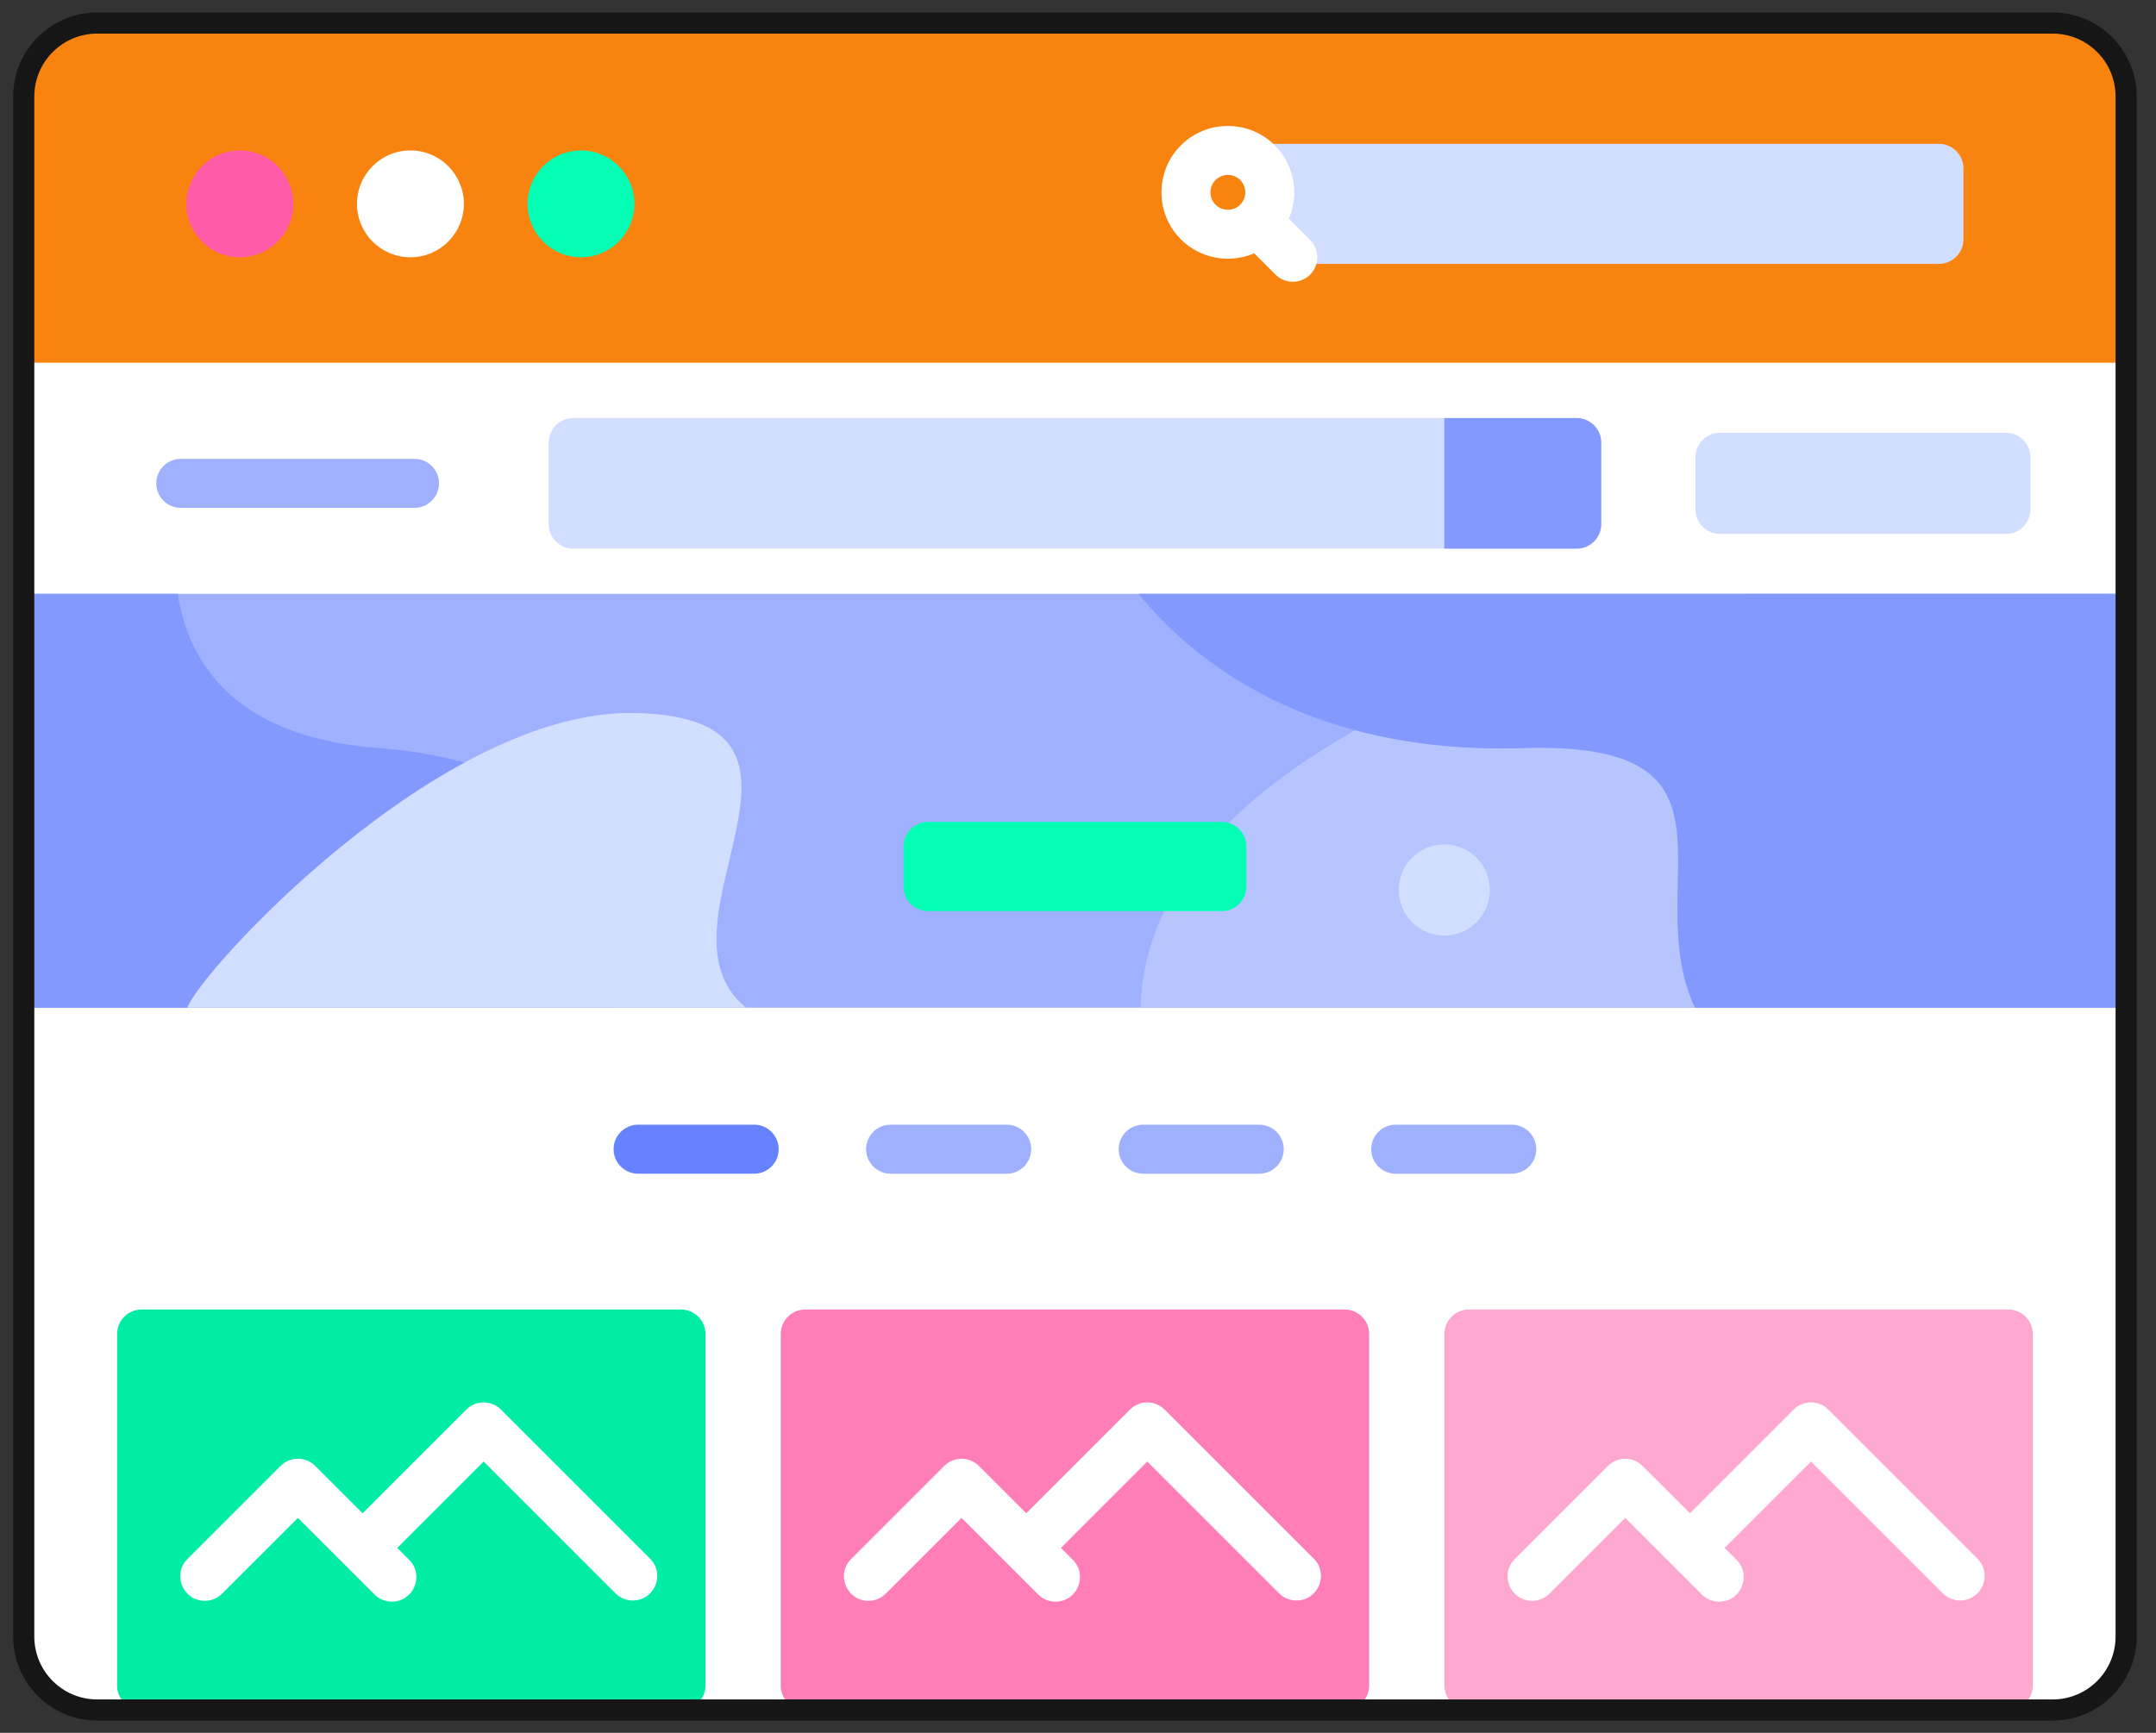 <?xml version="1.0" encoding="UTF-8"?>
<svg width="102px" height="82px" viewBox="0 0 102 82" version="1.1" xmlns="http://www.w3.org/2000/svg" xmlns:xlink="http://www.w3.org/1999/xlink">
    <rect x="0" y="0" width="102" height="82" fill="#333333" stroke="none"/>
    <title>4069349</title>
    <g id="Site" stroke="none" stroke-width="1" fill="none" fill-rule="evenodd">
        <g id="FINAL-INTE" transform="translate(-971, -1361)" fill-rule="nonzero">
            <g id="expertise-simple-copy" transform="translate(0, 1242)">
                <g id="4069349" transform="translate(972, 120)">
                    <g id="Group">
                        <g>
                            <g>
                                <g id="Path">
                                    <path d="M96.109,79.92 L3.601,79.92 C1.68,79.92 0.123,78.363 0.123,76.442 L0.123,3.568 C0.123,1.647 1.68,0.09 3.601,0.09 L96.109,0.09 C98.03,0.09 99.587,1.647 99.587,3.568 L99.587,76.442 C99.587,78.363 98.03,79.92 96.109,79.92 Z" fill="#FFFFFF"></path>
                                    <g transform="translate(4.406, 60.754)">
                                        <g>
                                            <path d="M26.81,19.166 L1.292,19.166 C0.652,19.166 0.133,18.647 0.133,18.007 L0.133,1.374 C0.133,0.734 0.652,0.214 1.292,0.214 L26.81,0.214 C27.451,0.214 27.97,0.734 27.97,1.374 L27.97,18.007 C27.97,18.647 27.451,19.166 26.81,19.166 Z" fill="#01ECA5"></path>
                                            <path d="M5.103,13.659 L8.688,10.075 L12.312,13.699 C12.529,13.916 12.824,14.038 13.132,14.038 C14.164,14.038 14.682,12.79 13.951,12.059 L13.389,11.496 L17.475,7.409 L23.71,13.644 C23.928,13.862 24.223,13.984 24.53,13.984 C25.563,13.984 26.08,12.735 25.35,12.004 L18.294,4.949 C18.077,4.732 17.782,4.609 17.475,4.609 C17.167,4.609 16.872,4.732 16.655,4.949 L11.749,9.856 L9.507,7.615 C9.055,7.163 8.32,7.162 7.868,7.615 L3.464,12.019 C2.733,12.75 3.251,13.999 4.283,13.999 C4.591,13.999 4.886,13.877 5.103,13.659 L5.103,13.659 Z" fill="#FFFFFF"></path>
                                        </g>
                                        <g transform="translate(31.304, 0)">
                                            <path d="M26.904,19.166 L1.386,19.166 C0.746,19.166 0.226,18.647 0.226,18.007 L0.226,1.374 C0.226,0.734 0.746,0.214 1.386,0.214 L26.904,0.214 C27.544,0.214 28.064,0.734 28.064,1.374 L28.064,18.007 C28.064,18.647 27.544,19.166 26.904,19.166 Z" fill="#FF7EB8"></path>
                                            <path d="M5.197,13.659 L8.781,10.075 L12.405,13.699 C12.623,13.916 12.918,14.038 13.225,14.038 C14.258,14.038 14.775,12.79 14.045,12.059 L13.482,11.496 L17.568,7.409 L23.804,13.644 C24.022,13.862 24.316,13.984 24.624,13.984 C25.657,13.984 26.174,12.735 25.443,12.004 L18.388,4.949 C18.171,4.732 17.876,4.61 17.569,4.61 C17.261,4.61 16.966,4.732 16.749,4.949 L11.843,9.857 L9.601,7.615 C9.149,7.163 8.414,7.163 7.962,7.616 L3.558,12.02 C2.827,12.75 3.344,13.999 4.377,13.999 C4.685,13.999 4.979,13.877 5.197,13.659 L5.197,13.659 Z" fill="#FFFFFF"></path>
                                        </g>
                                        <g transform="translate(62.841, 0)">
                                            <path d="M26.766,19.166 L1.247,19.166 C0.607,19.166 0.088,18.647 0.088,18.007 L0.088,1.374 C0.088,0.734 0.607,0.214 1.247,0.214 L26.766,0.214 C27.406,0.214 27.925,0.734 27.925,1.374 L27.925,18.007 C27.925,18.647 27.406,19.166 26.766,19.166 Z" fill="#FFA8CF"></path>
                                            <path d="M5.059,13.659 L8.643,10.075 L12.267,13.699 C12.485,13.916 12.779,14.038 13.087,14.038 C14.12,14.038 14.637,12.79 13.907,12.059 L13.344,11.496 L17.43,7.409 L23.666,13.644 C23.883,13.862 24.178,13.984 24.485,13.984 C25.518,13.984 26.035,12.735 25.305,12.004 L18.25,4.949 C18.032,4.732 17.738,4.609 17.43,4.609 C17.123,4.609 16.827,4.732 16.61,4.949 L11.704,9.856 L9.462,7.615 C9.01,7.163 8.275,7.162 7.823,7.615 L3.419,12.019 C2.688,12.75 3.206,13.999 4.239,13.999 C4.546,13.999 4.841,13.877 5.059,13.659 L5.059,13.659 Z" fill="#FFFFFF"></path>
                                        </g>
                                    </g>
                                    <path d="M18.609,20.714 L7.553,20.714 C6.913,20.714 6.394,21.233 6.394,21.873 C6.394,22.513 6.913,23.033 7.553,23.033 L18.61,23.033 C19.25,23.033 19.769,22.513 19.769,21.873 C19.769,21.233 19.25,20.714 18.609,20.714 Z" fill="#9FB0FE"></path>
                                    <polygon fill="#9FB0FE" points="0.123 27.101 99.587 27.101 99.587 46.688 0.123 46.688"></polygon>
                                    <path d="M99.587,27.101 L99.587,46.688 L52.958,46.688 C53.354,32.139 81.586,27.101 81.586,27.101 L99.587,27.101 Z" fill="#B7C5FF"></path>
                                    <path d="M27.944,46.688 L0.123,46.688 L0.123,27.101 L7.406,27.101 C7.875,30.154 9.911,33.89 16.948,34.403 C26.813,35.119 30.704,41.718 27.944,46.688 Z" fill="#8399FE"></path>
                                    <path d="M99.587,27.101 L99.587,46.688 L79.188,46.688 C76.494,40.893 82.272,34.048 71.04,34.403 C60.853,34.725 55.399,30.21 52.867,27.101 L99.587,27.101 Z" fill="#8399FE"></path>
                                    <path d="M99.587,16.163 L99.587,3.568 C99.587,1.647 98.03,0.09 96.109,0.09 L3.601,0.09 C1.68,0.09 0.123,1.647 0.123,3.568 L0.123,16.163 L99.587,16.163 Z" fill="#F9830F"></path>
                                </g>
                                <g transform="translate(7.652, 4.87)">
                                    <g transform="translate(0, 1.159)" id="Oval">
                                        <circle fill="#FF5BA8" cx="2.695" cy="2.618" r="2.528"></circle>
                                        <circle fill="#FFFFFF" cx="10.765" cy="2.618" r="2.528"></circle>
                                        <circle fill="#02FFB3" cx="18.835" cy="2.618" r="2.528"></circle>
                                    </g>
                                    <path d="M83.079,6.617 L51.506,6.617 L51.506,0.937 L83.079,0.937 C83.719,0.937 84.238,1.456 84.238,2.096 L84.238,5.458 C84.238,6.098 83.719,6.617 83.079,6.617 L83.079,6.617 Z" id="Path" fill="#D2DEFF"></path>
                                    <path d="M51.661,1.009 C50.435,-0.216 48.441,-0.216 47.215,1.009 C45.99,2.235 45.99,4.23 47.215,5.455 C48.151,6.391 49.535,6.61 50.683,6.117 L51.691,7.125 C52.144,7.578 52.878,7.578 53.331,7.125 C53.783,6.672 53.783,5.938 53.331,5.485 L52.322,4.477 C52.816,3.329 52.597,1.946 51.661,1.009 L51.661,1.009 Z M48.855,2.649 C49.177,2.327 49.7,2.327 50.022,2.649 C50.343,2.971 50.343,3.494 50.022,3.816 C49.7,4.137 49.177,4.137 48.855,3.816 C48.533,3.494 48.533,2.971 48.855,2.649 Z" id="Shape" fill="#FFFFFF"></path>
                                </g>
                            </g>
                            <path d="M73.593,24.963 L26.118,24.963 C25.477,24.963 24.958,24.444 24.958,23.804 L24.958,19.942 C24.958,19.302 25.477,18.783 26.118,18.783 L73.593,18.783 C74.233,18.783 74.752,19.302 74.752,19.942 L74.752,23.804 C74.752,24.444 74.233,24.963 73.593,24.963 Z" id="Path" fill="#D2DEFF"></path>
                            <path d="M73.593,18.783 L67.33,18.783 L67.33,24.963 L73.593,24.963 C74.233,24.963 74.752,24.444 74.752,23.804 L74.752,19.942 C74.752,19.302 74.233,18.783 73.593,18.783 Z" id="Path" fill="#8399FE"></path>
                            <g transform="translate(7.652, 19.478)" fill="#D2DEFF">
                                <path d="M86.246,4.789 L72.721,4.789 C72.08,4.789 71.562,4.27 71.562,3.629 L71.562,1.16 C71.562,0.52 72.08,0.001 72.721,0.001 L86.246,0.001 C86.886,0.001 87.405,0.52 87.405,1.16 L87.405,3.629 C87.405,4.27 86.886,4.789 86.246,4.789 Z" id="Path"></path>
                                <circle id="Oval" cx="59.678" cy="21.638" r="2.156"></circle>
                                <path d="M26.648,27.21 L0.216,27.21 C0.705,25.614 12.117,13.084 21.362,13.262 C31.995,13.468 21.788,23.281 26.648,27.21 L26.648,27.21 Z" id="Path"></path>
                            </g>
                            <g transform="translate(27.826, 52.174)" id="Path">
                                <path d="M6.854,0.048 L1.362,0.048 C0.722,0.048 0.203,0.567 0.203,1.207 C0.203,1.848 0.722,2.367 1.362,2.367 L6.854,2.367 C7.494,2.367 8.013,1.848 8.013,1.207 C8.013,0.567 7.494,0.048 6.854,0.048 Z" fill="#6583FE"></path>
                                <path d="M18.801,0.048 L13.31,0.048 C12.669,0.048 12.15,0.567 12.15,1.207 C12.15,1.848 12.669,2.367 13.31,2.367 L18.801,2.367 C19.441,2.367 19.96,1.848 19.96,1.207 C19.96,0.567 19.441,0.048 18.801,0.048 Z" fill="#9FB0FE"></path>
                                <path d="M30.748,0.048 L25.257,0.048 C24.617,0.048 24.098,0.567 24.098,1.207 C24.098,1.848 24.617,2.367 25.257,2.367 L30.748,2.367 C31.389,2.367 31.908,1.848 31.908,1.207 C31.908,0.567 31.389,0.048 30.748,0.048 Z" fill="#9FB0FE"></path>
                                <path d="M42.696,0.048 L37.204,0.048 C36.564,0.048 36.045,0.567 36.045,1.207 C36.045,1.848 36.564,2.367 37.204,2.367 L42.696,2.367 C43.336,2.367 43.855,1.848 43.855,1.207 C43.855,0.567 43.336,0.048 42.696,0.048 Z" fill="#9FB0FE"></path>
                            </g>
                        </g>
                        <path d="M56.805,42.116 L42.906,42.116 C42.265,42.116 41.746,41.597 41.746,40.957 L41.746,39.053 C41.746,38.413 42.265,37.894 42.906,37.894 L56.805,37.894 C57.445,37.894 57.964,38.413 57.964,39.053 L57.964,40.957 C57.964,41.597 57.445,42.116 56.805,42.116 Z" id="Path" fill="#02FFB3"></path>
                    </g>
                    <path d="M96.109,79.92 L3.601,79.92 C1.68,79.92 0.123,78.363 0.123,76.442 L0.123,3.568 C0.123,1.647 1.68,0.09 3.601,0.09 L96.109,0.09 C98.03,0.09 99.587,1.647 99.587,3.568 L99.587,76.442 C99.587,78.363 98.03,79.92 96.109,79.92 Z" id="Path-Copy-5" stroke="#161616"></path>
                </g>
            </g>
        </g>
    </g>
</svg>